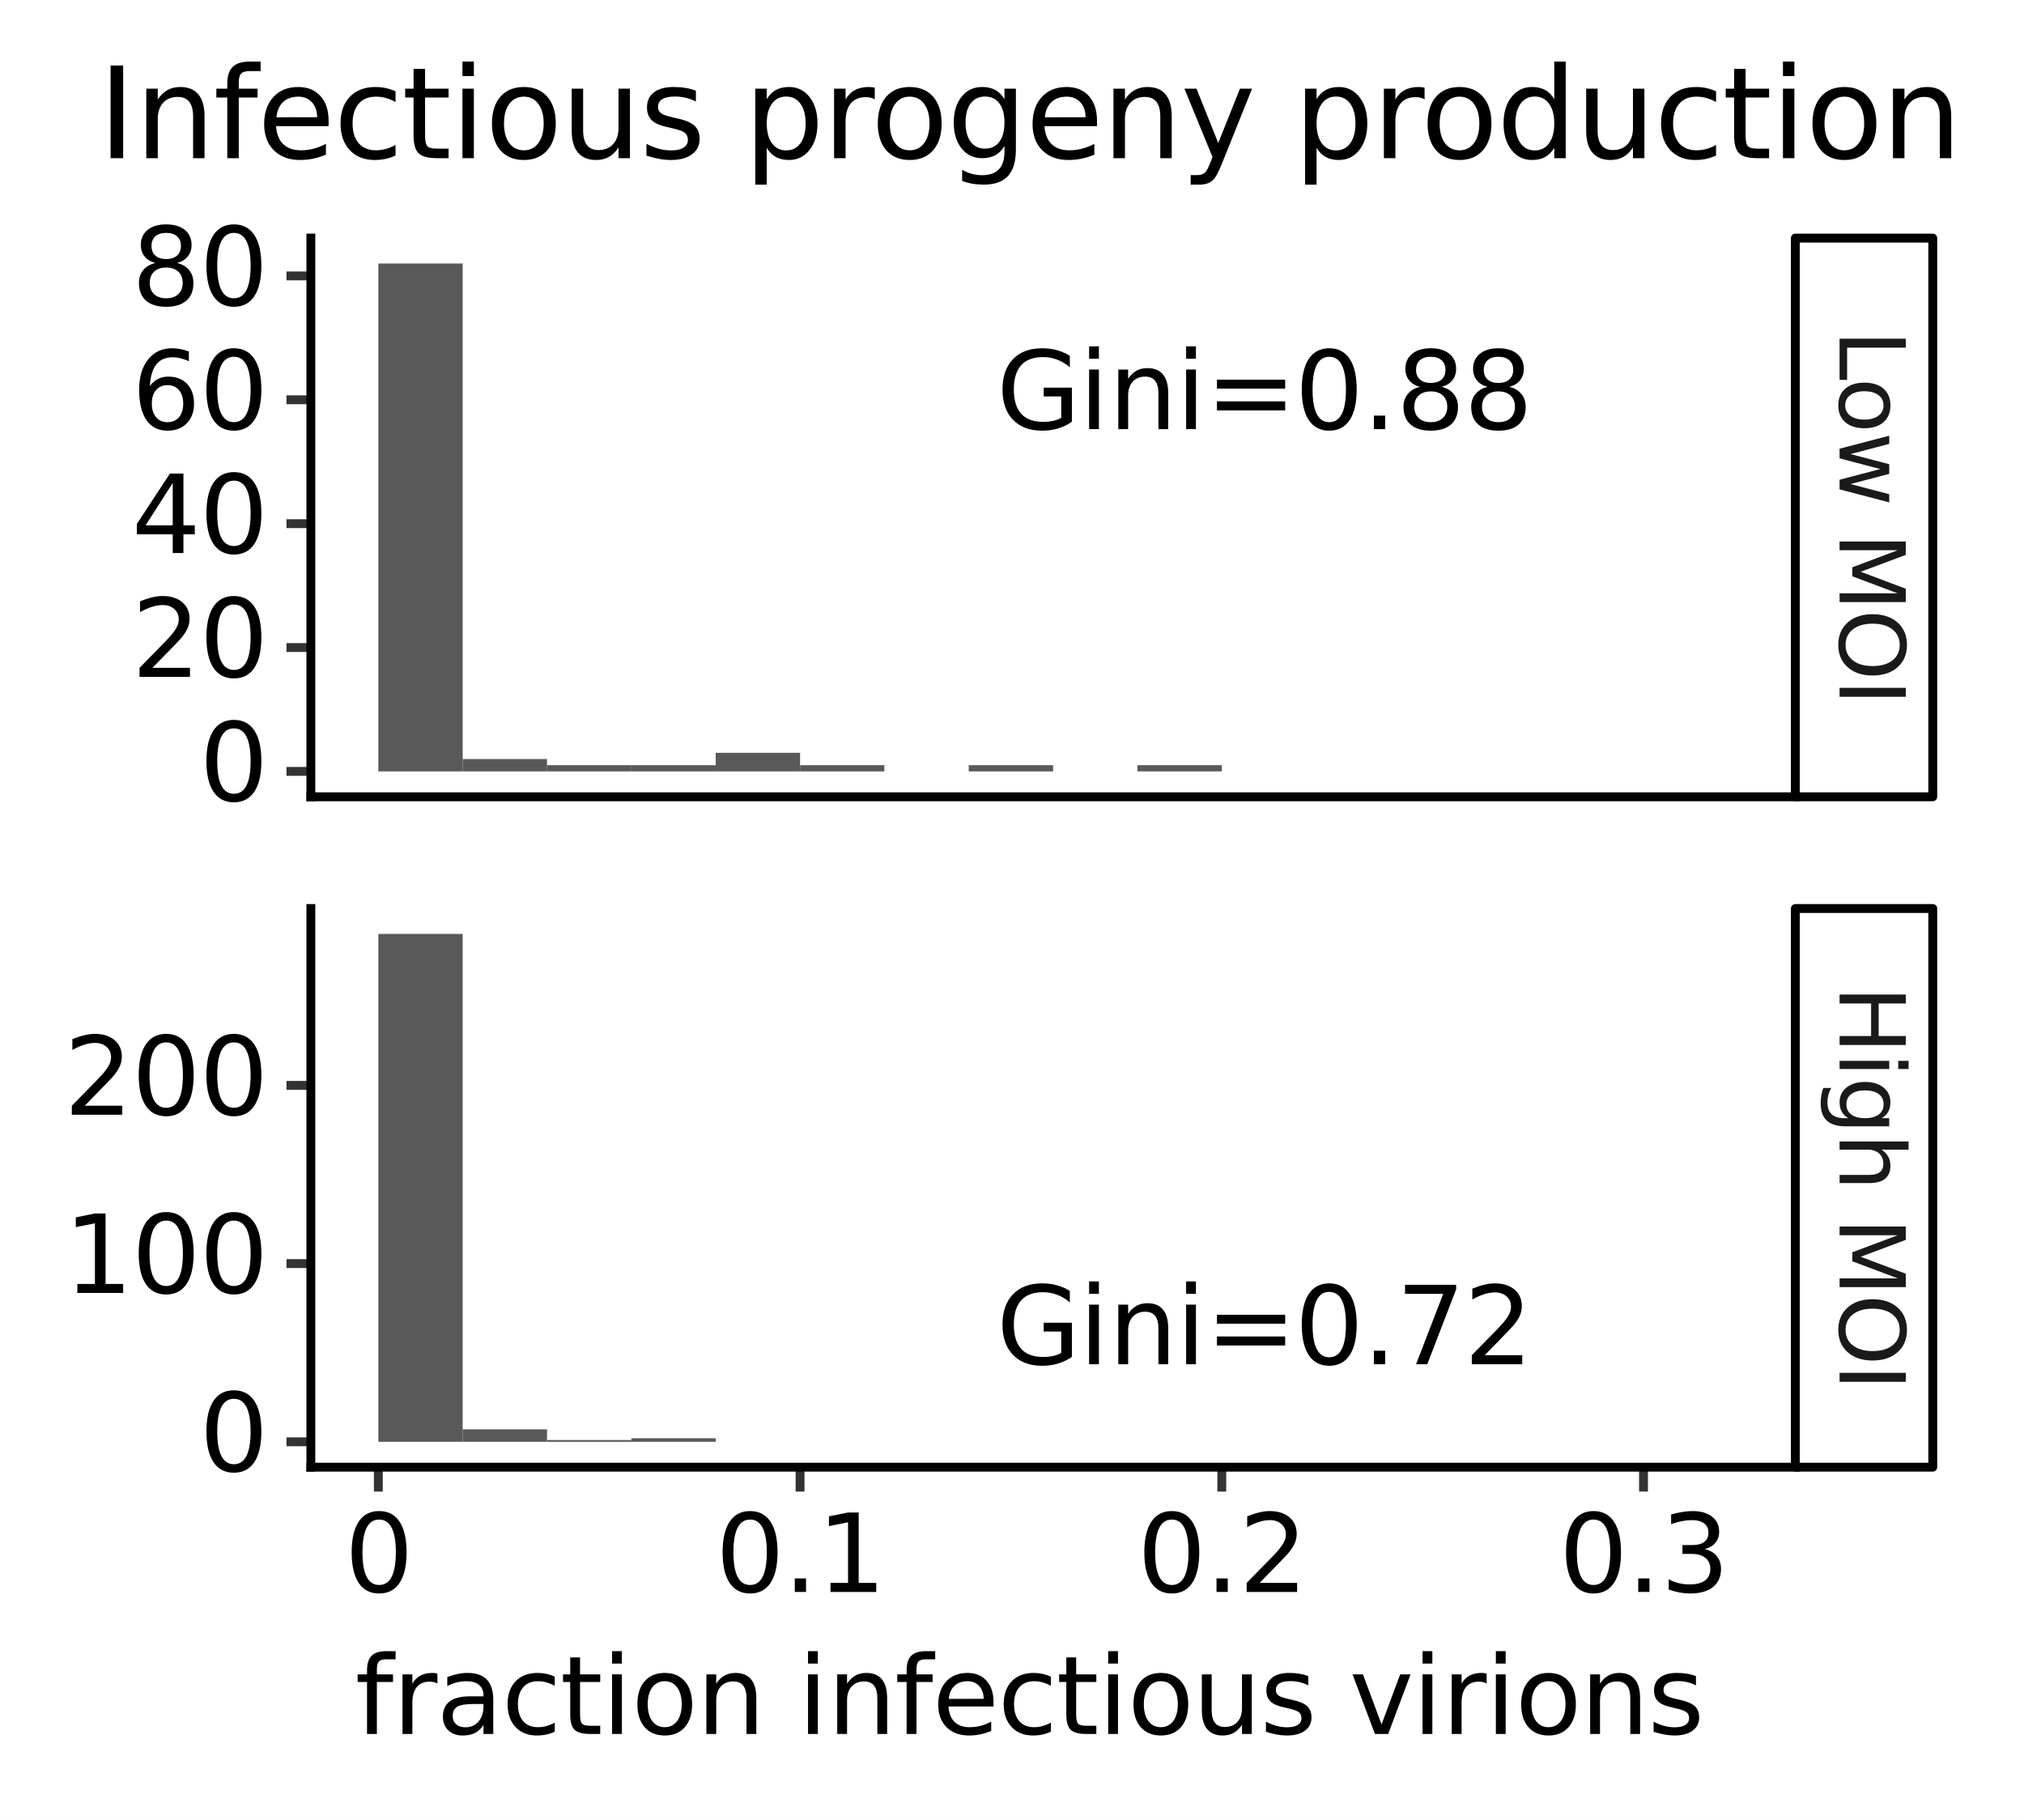 <?xml version="1.0" encoding="utf-8" standalone="no"?>
<!DOCTYPE svg PUBLIC "-//W3C//DTD SVG 1.1//EN"
  "http://www.w3.org/Graphics/SVG/1.1/DTD/svg11.dtd">
<svg xmlns:xlink="http://www.w3.org/1999/xlink" width="228.243pt" height="205.229pt" viewBox="0 0 228.243 205.229" xmlns="http://www.w3.org/2000/svg" version="1.1">
 <rect x="0" y="0" width="228.243" height="205.229" fill="#808080" stroke="none"/>
 <defs>
  <style type="text/css">*{stroke-linejoin: round; stroke-linecap: butt}</style>
 </defs>
 <g id="figure_1">
  <g id="patch_1">
   <path d="M 0 205.229 
L 228.243 205.229 
L 228.243 0 
L 0 0 
z
" style="fill: #ffffff; stroke: #ffffff; stroke-linejoin: miter"/>
  </g>
  <g id="axes_1">
   <g id="patch_2">
    <path d="M 35.055 89.851 
L 202.455 89.851 
L 202.455 26.851 
L 35.055 26.851 
z
" style="fill: #ffffff"/>
   </g>
   <g id="matplotlib.axis_1">
    <g id="xtick_1"/>
    <g id="xtick_2"/>
    <g id="xtick_3"/>
    <g id="xtick_4"/>
    <g id="xtick_5"/>
    <g id="xtick_6"/>
    <g id="xtick_7"/>
   </g>
   <g id="matplotlib.axis_2">
    <g id="ytick_1">
     <g id="line2d_1">
      <path d="M 35.055 86.988 
" style="fill: none; stroke: #000000; stroke-width: 1.5"/>
      <defs>
       <path id="mba86141d58" d="M 0 0 
L -2.75 0 
" style="stroke: #333333"/>
      </defs>
      <g>
       <use xlink:href="#mba86141d58" x="35.055" y="86.988" style="stroke: #333333"/>
      </g>
     </g>
     <g id="text_1">
      <!-- 0 -->
      <g transform="translate(22.47 90.299)scale(0.12 -0.12)">
       <defs>
        <path id="DejaVuSans-30" d="M 2034 4250 
Q 1547 4250 1301 3770 
Q 1056 3291 1056 2328 
Q 1056 1369 1301 889 
Q 1547 409 2034 409 
Q 2525 409 2770 889 
Q 3016 1369 3016 2328 
Q 3016 3291 2770 3770 
Q 2525 4250 2034 4250 
z
M 2034 4750 
Q 2819 4750 3233 4129 
Q 3647 3509 3647 2328 
Q 3647 1150 3233 529 
Q 2819 -91 2034 -91 
Q 1250 -91 836 529 
Q 422 1150 422 2328 
Q 422 3509 836 4129 
Q 1250 4750 2034 4750 
z
" transform="scale(0.016)"/>
       </defs>
       <use xlink:href="#DejaVuSans-30"/>
      </g>
     </g>
    </g>
    <g id="ytick_2">
     <g id="line2d_2">
      <path d="M 35.055 73.019 
" style="fill: none; stroke: #000000; stroke-width: 1.5"/>
      <g>
       <use xlink:href="#mba86141d58" x="35.055" y="73.019" style="stroke: #333333"/>
      </g>
     </g>
     <g id="text_2">
      <!-- 20 -->
      <g transform="translate(14.835 76.33)scale(0.12 -0.12)">
       <defs>
        <path id="DejaVuSans-32" d="M 1228 531 
L 3431 531 
L 3431 0 
L 469 0 
L 469 531 
Q 828 903 1448 1529 
Q 2069 2156 2228 2338 
Q 2531 2678 2651 2914 
Q 2772 3150 2772 3378 
Q 2772 3750 2511 3984 
Q 2250 4219 1831 4219 
Q 1534 4219 1204 4116 
Q 875 4013 500 3803 
L 500 4441 
Q 881 4594 1212 4672 
Q 1544 4750 1819 4750 
Q 2544 4750 2975 4387 
Q 3406 4025 3406 3419 
Q 3406 3131 3298 2873 
Q 3191 2616 2906 2266 
Q 2828 2175 2409 1742 
Q 1991 1309 1228 531 
z
" transform="scale(0.016)"/>
       </defs>
       <use xlink:href="#DejaVuSans-32"/>
       <use xlink:href="#DejaVuSans-30" x="63.623"/>
      </g>
     </g>
    </g>
    <g id="ytick_3">
     <g id="line2d_3">
      <path d="M 35.055 59.05 
" style="fill: none; stroke: #000000; stroke-width: 1.5"/>
      <g>
       <use xlink:href="#mba86141d58" x="35.055" y="59.05" style="stroke: #333333"/>
      </g>
     </g>
     <g id="text_3">
      <!-- 40 -->
      <g transform="translate(14.835 62.361)scale(0.12 -0.12)">
       <defs>
        <path id="DejaVuSans-34" d="M 2419 4116 
L 825 1625 
L 2419 1625 
L 2419 4116 
z
M 2253 4666 
L 3047 4666 
L 3047 1625 
L 3713 1625 
L 3713 1100 
L 3047 1100 
L 3047 0 
L 2419 0 
L 2419 1100 
L 313 1100 
L 313 1709 
L 2253 4666 
z
" transform="scale(0.016)"/>
       </defs>
       <use xlink:href="#DejaVuSans-34"/>
       <use xlink:href="#DejaVuSans-30" x="63.623"/>
      </g>
     </g>
    </g>
    <g id="ytick_4">
     <g id="line2d_4">
      <path d="M 35.055 45.081 
" style="fill: none; stroke: #000000; stroke-width: 1.5"/>
      <g>
       <use xlink:href="#mba86141d58" x="35.055" y="45.081" style="stroke: #333333"/>
      </g>
     </g>
     <g id="text_4">
      <!-- 60 -->
      <g transform="translate(14.835 48.392)scale(0.12 -0.12)">
       <defs>
        <path id="DejaVuSans-36" d="M 2113 2584 
Q 1688 2584 1439 2293 
Q 1191 2003 1191 1497 
Q 1191 994 1439 701 
Q 1688 409 2113 409 
Q 2538 409 2786 701 
Q 3034 994 3034 1497 
Q 3034 2003 2786 2293 
Q 2538 2584 2113 2584 
z
M 3366 4563 
L 3366 3988 
Q 3128 4100 2886 4159 
Q 2644 4219 2406 4219 
Q 1781 4219 1451 3797 
Q 1122 3375 1075 2522 
Q 1259 2794 1537 2939 
Q 1816 3084 2150 3084 
Q 2853 3084 3261 2657 
Q 3669 2231 3669 1497 
Q 3669 778 3244 343 
Q 2819 -91 2113 -91 
Q 1303 -91 875 529 
Q 447 1150 447 2328 
Q 447 3434 972 4092 
Q 1497 4750 2381 4750 
Q 2619 4750 2861 4703 
Q 3103 4656 3366 4563 
z
" transform="scale(0.016)"/>
       </defs>
       <use xlink:href="#DejaVuSans-36"/>
       <use xlink:href="#DejaVuSans-30" x="63.623"/>
      </g>
     </g>
    </g>
    <g id="ytick_5">
     <g id="line2d_5">
      <path d="M 35.055 31.112 
" style="fill: none; stroke: #000000; stroke-width: 1.5"/>
      <g>
       <use xlink:href="#mba86141d58" x="35.055" y="31.112" style="stroke: #333333"/>
      </g>
     </g>
     <g id="text_5">
      <!-- 80 -->
      <g transform="translate(14.835 34.423)scale(0.12 -0.12)">
       <defs>
        <path id="DejaVuSans-38" d="M 2034 2216 
Q 1584 2216 1326 1975 
Q 1069 1734 1069 1313 
Q 1069 891 1326 650 
Q 1584 409 2034 409 
Q 2484 409 2743 651 
Q 3003 894 3003 1313 
Q 3003 1734 2745 1975 
Q 2488 2216 2034 2216 
z
M 1403 2484 
Q 997 2584 770 2862 
Q 544 3141 544 3541 
Q 544 4100 942 4425 
Q 1341 4750 2034 4750 
Q 2731 4750 3128 4425 
Q 3525 4100 3525 3541 
Q 3525 3141 3298 2862 
Q 3072 2584 2669 2484 
Q 3125 2378 3379 2068 
Q 3634 1759 3634 1313 
Q 3634 634 3220 271 
Q 2806 -91 2034 -91 
Q 1263 -91 848 271 
Q 434 634 434 1313 
Q 434 1759 690 2068 
Q 947 2378 1403 2484 
z
M 1172 3481 
Q 1172 3119 1398 2916 
Q 1625 2713 2034 2713 
Q 2441 2713 2670 2916 
Q 2900 3119 2900 3481 
Q 2900 3844 2670 4047 
Q 2441 4250 2034 4250 
Q 1625 4250 1398 4047 
Q 1172 3844 1172 3481 
z
" transform="scale(0.016)"/>
       </defs>
       <use xlink:href="#DejaVuSans-38"/>
       <use xlink:href="#DejaVuSans-30" x="63.623"/>
      </g>
     </g>
    </g>
    <g id="ytick_6"/>
    <g id="ytick_7"/>
    <g id="ytick_8"/>
    <g id="ytick_9"/>
   </g>
   <g id="PolyCollection_1">
    <path d="M 42.664 86.988 
L 42.664 29.715 
L 52.175 29.715 
L 52.175 86.988 
z
" clip-path="url(#pe33ce9861a)" style="fill: #595959"/>
    <path d="M 52.175 86.988 
L 52.175 85.591 
L 61.687 85.591 
L 61.687 86.988 
z
" clip-path="url(#pe33ce9861a)" style="fill: #595959"/>
    <path d="M 61.687 86.988 
L 61.687 86.289 
L 71.198 86.289 
L 71.198 86.988 
z
" clip-path="url(#pe33ce9861a)" style="fill: #595959"/>
    <path d="M 71.198 86.988 
L 71.198 86.289 
L 80.71 86.289 
L 80.71 86.988 
z
" clip-path="url(#pe33ce9861a)" style="fill: #595959"/>
    <path d="M 80.71 86.988 
L 80.71 84.892 
L 90.221 84.892 
L 90.221 86.988 
z
" clip-path="url(#pe33ce9861a)" style="fill: #595959"/>
    <path d="M 90.221 86.988 
L 90.221 86.289 
L 99.732 86.289 
L 99.732 86.988 
z
" clip-path="url(#pe33ce9861a)" style="fill: #595959"/>
    <path d="M 99.732 86.988 
L 99.732 86.988 
L 109.244 86.988 
L 109.244 86.988 
z
" clip-path="url(#pe33ce9861a)" style="fill: #595959"/>
    <path d="M 109.244 86.988 
L 109.244 86.289 
L 118.755 86.289 
L 118.755 86.988 
z
" clip-path="url(#pe33ce9861a)" style="fill: #595959"/>
    <path d="M 118.755 86.988 
L 118.755 86.988 
L 128.266 86.988 
L 128.266 86.988 
z
" clip-path="url(#pe33ce9861a)" style="fill: #595959"/>
    <path d="M 128.266 86.988 
L 128.266 86.289 
L 137.778 86.289 
L 137.778 86.988 
z
" clip-path="url(#pe33ce9861a)" style="fill: #595959"/>
    <path d="M 137.778 86.988 
L 137.778 86.988 
L 147.289 86.988 
L 147.289 86.988 
z
" clip-path="url(#pe33ce9861a)" style="fill: #595959"/>
    <path d="M 147.289 86.988 
L 147.289 86.988 
L 156.8 86.988 
L 156.8 86.988 
z
" clip-path="url(#pe33ce9861a)" style="fill: #595959"/>
    <path d="M 156.8 86.988 
L 156.8 86.988 
L 166.312 86.988 
L 166.312 86.988 
z
" clip-path="url(#pe33ce9861a)" style="fill: #595959"/>
    <path d="M 166.312 86.988 
L 166.312 86.988 
L 175.823 86.988 
L 175.823 86.988 
z
" clip-path="url(#pe33ce9861a)" style="fill: #595959"/>
    <path d="M 175.823 86.988 
L 175.823 86.988 
L 185.335 86.988 
L 185.335 86.988 
z
" clip-path="url(#pe33ce9861a)" style="fill: #595959"/>
    <path d="M 185.335 86.988 
L 185.335 86.988 
L 194.846 86.988 
L 194.846 86.988 
z
" clip-path="url(#pe33ce9861a)" style="fill: #595959"/>
   </g>
   <g id="text_6">
    <g clip-path="url(#pe33ce9861a)">
     <!-- Gini=0.88 -->
     <g transform="translate(112.361 48.392)scale(0.12 -0.12)">
      <defs>
       <path id="DejaVuSans-47" d="M 3809 666 
L 3809 1919 
L 2778 1919 
L 2778 2438 
L 4434 2438 
L 4434 434 
Q 4069 175 3628 42 
Q 3188 -91 2688 -91 
Q 1594 -91 976 548 
Q 359 1188 359 2328 
Q 359 3472 976 4111 
Q 1594 4750 2688 4750 
Q 3144 4750 3555 4637 
Q 3966 4525 4313 4306 
L 4313 3634 
Q 3963 3931 3569 4081 
Q 3175 4231 2741 4231 
Q 1884 4231 1454 3753 
Q 1025 3275 1025 2328 
Q 1025 1384 1454 906 
Q 1884 428 2741 428 
Q 3075 428 3337 486 
Q 3600 544 3809 666 
z
" transform="scale(0.016)"/>
       <path id="DejaVuSans-69" d="M 603 3500 
L 1178 3500 
L 1178 0 
L 603 0 
L 603 3500 
z
M 603 4863 
L 1178 4863 
L 1178 4134 
L 603 4134 
L 603 4863 
z
" transform="scale(0.016)"/>
       <path id="DejaVuSans-6e" d="M 3513 2113 
L 3513 0 
L 2938 0 
L 2938 2094 
Q 2938 2591 2744 2837 
Q 2550 3084 2163 3084 
Q 1697 3084 1428 2787 
Q 1159 2491 1159 1978 
L 1159 0 
L 581 0 
L 581 3500 
L 1159 3500 
L 1159 2956 
Q 1366 3272 1645 3428 
Q 1925 3584 2291 3584 
Q 2894 3584 3203 3211 
Q 3513 2838 3513 2113 
z
" transform="scale(0.016)"/>
       <path id="DejaVuSans-3d" d="M 678 2906 
L 4684 2906 
L 4684 2381 
L 678 2381 
L 678 2906 
z
M 678 1631 
L 4684 1631 
L 4684 1100 
L 678 1100 
L 678 1631 
z
" transform="scale(0.016)"/>
       <path id="DejaVuSans-2e" d="M 684 794 
L 1344 794 
L 1344 0 
L 684 0 
L 684 794 
z
" transform="scale(0.016)"/>
      </defs>
      <use xlink:href="#DejaVuSans-47"/>
      <use xlink:href="#DejaVuSans-69" x="77.49"/>
      <use xlink:href="#DejaVuSans-6e" x="105.273"/>
      <use xlink:href="#DejaVuSans-69" x="168.652"/>
      <use xlink:href="#DejaVuSans-3d" x="196.436"/>
      <use xlink:href="#DejaVuSans-30" x="280.225"/>
      <use xlink:href="#DejaVuSans-2e" x="343.848"/>
      <use xlink:href="#DejaVuSans-38" x="375.635"/>
      <use xlink:href="#DejaVuSans-38" x="439.258"/>
     </g>
    </g>
   </g>
   <g id="patch_3">
    <path d="M 202.455 89.851 
L 217.955 89.851 
L 217.955 26.851 
L 202.455 26.851 
L 202.455 89.851 
z
" style="fill: none; stroke: #000000; stroke-linejoin: miter"/>
   </g>
   <g id="patch_4">
    <path d="M 35.055 89.851 
L 35.055 26.851 
" style="fill: none; stroke: #000000; stroke-linejoin: miter; stroke-linecap: square"/>
   </g>
   <g id="patch_5">
    <path d="M 35.055 89.851 
L 202.455 89.851 
" style="fill: none; stroke: #000000; stroke-linejoin: miter; stroke-linecap: square"/>
   </g>
   <g id="text_7">
    <!-- Low MOI -->
    <g style="fill: #1a1a1a" transform="translate(207.446 37.19)rotate(-270)scale(0.1 -0.1)">
     <defs>
      <path id="DejaVuSans-4c" d="M 628 4666 
L 1259 4666 
L 1259 531 
L 3531 531 
L 3531 0 
L 628 0 
L 628 4666 
z
" transform="scale(0.016)"/>
      <path id="DejaVuSans-6f" d="M 1959 3097 
Q 1497 3097 1228 2736 
Q 959 2375 959 1747 
Q 959 1119 1226 758 
Q 1494 397 1959 397 
Q 2419 397 2687 759 
Q 2956 1122 2956 1747 
Q 2956 2369 2687 2733 
Q 2419 3097 1959 3097 
z
M 1959 3584 
Q 2709 3584 3137 3096 
Q 3566 2609 3566 1747 
Q 3566 888 3137 398 
Q 2709 -91 1959 -91 
Q 1206 -91 779 398 
Q 353 888 353 1747 
Q 353 2609 779 3096 
Q 1206 3584 1959 3584 
z
" transform="scale(0.016)"/>
      <path id="DejaVuSans-77" d="M 269 3500 
L 844 3500 
L 1563 769 
L 2278 3500 
L 2956 3500 
L 3675 769 
L 4391 3500 
L 4966 3500 
L 4050 0 
L 3372 0 
L 2619 2869 
L 1863 0 
L 1184 0 
L 269 3500 
z
" transform="scale(0.016)"/>
      <path id="DejaVuSans-20" transform="scale(0.016)"/>
      <path id="DejaVuSans-4d" d="M 628 4666 
L 1569 4666 
L 2759 1491 
L 3956 4666 
L 4897 4666 
L 4897 0 
L 4281 0 
L 4281 4097 
L 3078 897 
L 2444 897 
L 1241 4097 
L 1241 0 
L 628 0 
L 628 4666 
z
" transform="scale(0.016)"/>
      <path id="DejaVuSans-4f" d="M 2522 4238 
Q 1834 4238 1429 3725 
Q 1025 3213 1025 2328 
Q 1025 1447 1429 934 
Q 1834 422 2522 422 
Q 3209 422 3611 934 
Q 4013 1447 4013 2328 
Q 4013 3213 3611 3725 
Q 3209 4238 2522 4238 
z
M 2522 4750 
Q 3503 4750 4090 4092 
Q 4678 3434 4678 2328 
Q 4678 1225 4090 567 
Q 3503 -91 2522 -91 
Q 1538 -91 948 565 
Q 359 1222 359 2328 
Q 359 3434 948 4092 
Q 1538 4750 2522 4750 
z
" transform="scale(0.016)"/>
      <path id="DejaVuSans-49" d="M 628 4666 
L 1259 4666 
L 1259 0 
L 628 0 
L 628 4666 
z
" transform="scale(0.016)"/>
     </defs>
     <use xlink:href="#DejaVuSans-4c"/>
     <use xlink:href="#DejaVuSans-6f" x="53.963"/>
     <use xlink:href="#DejaVuSans-77" x="115.145"/>
     <use xlink:href="#DejaVuSans-20" x="196.932"/>
     <use xlink:href="#DejaVuSans-4d" x="228.719"/>
     <use xlink:href="#DejaVuSans-4f" x="314.998"/>
     <use xlink:href="#DejaVuSans-49" x="393.709"/>
    </g>
   </g>
  </g>
  <g id="axes_2">
   <g id="patch_6">
    <path d="M 35.055 165.451 
L 202.455 165.451 
L 202.455 102.451 
L 35.055 102.451 
z
" style="fill: #ffffff"/>
   </g>
   <g id="matplotlib.axis_3">
    <g id="xtick_8">
     <g id="line2d_6">
      <path d="M 42.664 165.451 
" style="fill: none; stroke: #000000; stroke-width: 1.5; stroke-linecap: square"/>
      <defs>
       <path id="m43228d21be" d="M 0 0 
L 0 2.75 
" style="stroke: #333333"/>
      </defs>
      <g>
       <use xlink:href="#m43228d21be" x="42.664" y="165.451" style="stroke: #333333"/>
      </g>
     </g>
     <g id="text_8">
      <!-- 0 -->
      <g transform="translate(38.847 179.519)scale(0.12 -0.12)">
       <use xlink:href="#DejaVuSans-30"/>
      </g>
     </g>
    </g>
    <g id="xtick_9">
     <g id="line2d_7">
      <path d="M 90.221 165.451 
" style="fill: none; stroke: #000000; stroke-width: 1.5; stroke-linecap: square"/>
      <g>
       <use xlink:href="#m43228d21be" x="90.221" y="165.451" style="stroke: #333333"/>
      </g>
     </g>
     <g id="text_9">
      <!-- 0.1 -->
      <g transform="translate(80.679 179.519)scale(0.12 -0.12)">
       <defs>
        <path id="DejaVuSans-31" d="M 794 531 
L 1825 531 
L 1825 4091 
L 703 3866 
L 703 4441 
L 1819 4666 
L 2450 4666 
L 2450 531 
L 3481 531 
L 3481 0 
L 794 0 
L 794 531 
z
" transform="scale(0.016)"/>
       </defs>
       <use xlink:href="#DejaVuSans-30"/>
       <use xlink:href="#DejaVuSans-2e" x="63.623"/>
       <use xlink:href="#DejaVuSans-31" x="95.41"/>
      </g>
     </g>
    </g>
    <g id="xtick_10">
     <g id="line2d_8">
      <path d="M 137.778 165.451 
" style="fill: none; stroke: #000000; stroke-width: 1.5; stroke-linecap: square"/>
      <g>
       <use xlink:href="#m43228d21be" x="137.778" y="165.451" style="stroke: #333333"/>
      </g>
     </g>
     <g id="text_10">
      <!-- 0.2 -->
      <g transform="translate(128.236 179.519)scale(0.12 -0.12)">
       <use xlink:href="#DejaVuSans-30"/>
       <use xlink:href="#DejaVuSans-2e" x="63.623"/>
       <use xlink:href="#DejaVuSans-32" x="95.41"/>
      </g>
     </g>
    </g>
    <g id="xtick_11">
     <g id="line2d_9">
      <path d="M 185.335 165.451 
" style="fill: none; stroke: #000000; stroke-width: 1.5; stroke-linecap: square"/>
      <g>
       <use xlink:href="#m43228d21be" x="185.335" y="165.451" style="stroke: #333333"/>
      </g>
     </g>
     <g id="text_11">
      <!-- 0.3 -->
      <g transform="translate(175.793 179.519)scale(0.12 -0.12)">
       <defs>
        <path id="DejaVuSans-33" d="M 2597 2516 
Q 3050 2419 3304 2112 
Q 3559 1806 3559 1356 
Q 3559 666 3084 287 
Q 2609 -91 1734 -91 
Q 1441 -91 1130 -33 
Q 819 25 488 141 
L 488 750 
Q 750 597 1062 519 
Q 1375 441 1716 441 
Q 2309 441 2620 675 
Q 2931 909 2931 1356 
Q 2931 1769 2642 2001 
Q 2353 2234 1838 2234 
L 1294 2234 
L 1294 2753 
L 1863 2753 
Q 2328 2753 2575 2939 
Q 2822 3125 2822 3475 
Q 2822 3834 2567 4026 
Q 2313 4219 1838 4219 
Q 1578 4219 1281 4162 
Q 984 4106 628 3988 
L 628 4550 
Q 988 4650 1302 4700 
Q 1616 4750 1894 4750 
Q 2613 4750 3031 4423 
Q 3450 4097 3450 3541 
Q 3450 3153 3228 2886 
Q 3006 2619 2597 2516 
z
" transform="scale(0.016)"/>
       </defs>
       <use xlink:href="#DejaVuSans-30"/>
       <use xlink:href="#DejaVuSans-2e" x="63.623"/>
       <use xlink:href="#DejaVuSans-33" x="95.41"/>
      </g>
     </g>
    </g>
    <g id="xtick_12"/>
    <g id="xtick_13"/>
    <g id="xtick_14"/>
    <g id="text_12">
     <!-- fraction infectious virions -->
     <g transform="translate(40.052 195.533)scale(0.12 -0.12)">
      <defs>
       <path id="DejaVuSans-66" d="M 2375 4863 
L 2375 4384 
L 1825 4384 
Q 1516 4384 1395 4259 
Q 1275 4134 1275 3809 
L 1275 3500 
L 2222 3500 
L 2222 3053 
L 1275 3053 
L 1275 0 
L 697 0 
L 697 3053 
L 147 3053 
L 147 3500 
L 697 3500 
L 697 3744 
Q 697 4328 969 4595 
Q 1241 4863 1831 4863 
L 2375 4863 
z
" transform="scale(0.016)"/>
       <path id="DejaVuSans-72" d="M 2631 2963 
Q 2534 3019 2420 3045 
Q 2306 3072 2169 3072 
Q 1681 3072 1420 2755 
Q 1159 2438 1159 1844 
L 1159 0 
L 581 0 
L 581 3500 
L 1159 3500 
L 1159 2956 
Q 1341 3275 1631 3429 
Q 1922 3584 2338 3584 
Q 2397 3584 2469 3576 
Q 2541 3569 2628 3553 
L 2631 2963 
z
" transform="scale(0.016)"/>
       <path id="DejaVuSans-61" d="M 2194 1759 
Q 1497 1759 1228 1600 
Q 959 1441 959 1056 
Q 959 750 1161 570 
Q 1363 391 1709 391 
Q 2188 391 2477 730 
Q 2766 1069 2766 1631 
L 2766 1759 
L 2194 1759 
z
M 3341 1997 
L 3341 0 
L 2766 0 
L 2766 531 
Q 2569 213 2275 61 
Q 1981 -91 1556 -91 
Q 1019 -91 701 211 
Q 384 513 384 1019 
Q 384 1609 779 1909 
Q 1175 2209 1959 2209 
L 2766 2209 
L 2766 2266 
Q 2766 2663 2505 2880 
Q 2244 3097 1772 3097 
Q 1472 3097 1187 3025 
Q 903 2953 641 2809 
L 641 3341 
Q 956 3463 1253 3523 
Q 1550 3584 1831 3584 
Q 2591 3584 2966 3190 
Q 3341 2797 3341 1997 
z
" transform="scale(0.016)"/>
       <path id="DejaVuSans-63" d="M 3122 3366 
L 3122 2828 
Q 2878 2963 2633 3030 
Q 2388 3097 2138 3097 
Q 1578 3097 1268 2742 
Q 959 2388 959 1747 
Q 959 1106 1268 751 
Q 1578 397 2138 397 
Q 2388 397 2633 464 
Q 2878 531 3122 666 
L 3122 134 
Q 2881 22 2623 -34 
Q 2366 -91 2075 -91 
Q 1284 -91 818 406 
Q 353 903 353 1747 
Q 353 2603 823 3093 
Q 1294 3584 2113 3584 
Q 2378 3584 2631 3529 
Q 2884 3475 3122 3366 
z
" transform="scale(0.016)"/>
       <path id="DejaVuSans-74" d="M 1172 4494 
L 1172 3500 
L 2356 3500 
L 2356 3053 
L 1172 3053 
L 1172 1153 
Q 1172 725 1289 603 
Q 1406 481 1766 481 
L 2356 481 
L 2356 0 
L 1766 0 
Q 1100 0 847 248 
Q 594 497 594 1153 
L 594 3053 
L 172 3053 
L 172 3500 
L 594 3500 
L 594 4494 
L 1172 4494 
z
" transform="scale(0.016)"/>
       <path id="DejaVuSans-65" d="M 3597 1894 
L 3597 1613 
L 953 1613 
Q 991 1019 1311 708 
Q 1631 397 2203 397 
Q 2534 397 2845 478 
Q 3156 559 3463 722 
L 3463 178 
Q 3153 47 2828 -22 
Q 2503 -91 2169 -91 
Q 1331 -91 842 396 
Q 353 884 353 1716 
Q 353 2575 817 3079 
Q 1281 3584 2069 3584 
Q 2775 3584 3186 3129 
Q 3597 2675 3597 1894 
z
M 3022 2063 
Q 3016 2534 2758 2815 
Q 2500 3097 2075 3097 
Q 1594 3097 1305 2825 
Q 1016 2553 972 2059 
L 3022 2063 
z
" transform="scale(0.016)"/>
       <path id="DejaVuSans-75" d="M 544 1381 
L 544 3500 
L 1119 3500 
L 1119 1403 
Q 1119 906 1312 657 
Q 1506 409 1894 409 
Q 2359 409 2629 706 
Q 2900 1003 2900 1516 
L 2900 3500 
L 3475 3500 
L 3475 0 
L 2900 0 
L 2900 538 
Q 2691 219 2414 64 
Q 2138 -91 1772 -91 
Q 1169 -91 856 284 
Q 544 659 544 1381 
z
M 1991 3584 
L 1991 3584 
z
" transform="scale(0.016)"/>
       <path id="DejaVuSans-73" d="M 2834 3397 
L 2834 2853 
Q 2591 2978 2328 3040 
Q 2066 3103 1784 3103 
Q 1356 3103 1142 2972 
Q 928 2841 928 2578 
Q 928 2378 1081 2264 
Q 1234 2150 1697 2047 
L 1894 2003 
Q 2506 1872 2764 1633 
Q 3022 1394 3022 966 
Q 3022 478 2636 193 
Q 2250 -91 1575 -91 
Q 1294 -91 989 -36 
Q 684 19 347 128 
L 347 722 
Q 666 556 975 473 
Q 1284 391 1588 391 
Q 1994 391 2212 530 
Q 2431 669 2431 922 
Q 2431 1156 2273 1281 
Q 2116 1406 1581 1522 
L 1381 1569 
Q 847 1681 609 1914 
Q 372 2147 372 2553 
Q 372 3047 722 3315 
Q 1072 3584 1716 3584 
Q 2034 3584 2315 3537 
Q 2597 3491 2834 3397 
z
" transform="scale(0.016)"/>
       <path id="DejaVuSans-76" d="M 191 3500 
L 800 3500 
L 1894 563 
L 2988 3500 
L 3597 3500 
L 2284 0 
L 1503 0 
L 191 3500 
z
" transform="scale(0.016)"/>
      </defs>
      <use xlink:href="#DejaVuSans-66"/>
      <use xlink:href="#DejaVuSans-72" x="35.205"/>
      <use xlink:href="#DejaVuSans-61" x="76.318"/>
      <use xlink:href="#DejaVuSans-63" x="137.598"/>
      <use xlink:href="#DejaVuSans-74" x="192.578"/>
      <use xlink:href="#DejaVuSans-69" x="231.787"/>
      <use xlink:href="#DejaVuSans-6f" x="259.57"/>
      <use xlink:href="#DejaVuSans-6e" x="320.752"/>
      <use xlink:href="#DejaVuSans-20" x="384.131"/>
      <use xlink:href="#DejaVuSans-69" x="415.918"/>
      <use xlink:href="#DejaVuSans-6e" x="443.701"/>
      <use xlink:href="#DejaVuSans-66" x="507.08"/>
      <use xlink:href="#DejaVuSans-65" x="542.285"/>
      <use xlink:href="#DejaVuSans-63" x="603.809"/>
      <use xlink:href="#DejaVuSans-74" x="658.789"/>
      <use xlink:href="#DejaVuSans-69" x="697.998"/>
      <use xlink:href="#DejaVuSans-6f" x="725.781"/>
      <use xlink:href="#DejaVuSans-75" x="786.963"/>
      <use xlink:href="#DejaVuSans-73" x="850.342"/>
      <use xlink:href="#DejaVuSans-20" x="902.441"/>
      <use xlink:href="#DejaVuSans-76" x="934.229"/>
      <use xlink:href="#DejaVuSans-69" x="993.408"/>
      <use xlink:href="#DejaVuSans-72" x="1021.191"/>
      <use xlink:href="#DejaVuSans-69" x="1062.305"/>
      <use xlink:href="#DejaVuSans-6f" x="1090.088"/>
      <use xlink:href="#DejaVuSans-6e" x="1151.27"/>
      <use xlink:href="#DejaVuSans-73" x="1214.648"/>
     </g>
    </g>
   </g>
   <g id="matplotlib.axis_4">
    <g id="ytick_10">
     <g id="line2d_10">
      <path d="M 35.055 162.588 
" style="fill: none; stroke: #000000; stroke-width: 1.5; stroke-linecap: square"/>
      <g>
       <use xlink:href="#mba86141d58" x="35.055" y="162.588" style="stroke: #333333"/>
      </g>
     </g>
     <g id="text_13">
      <!-- 0 -->
      <g transform="translate(22.47 165.899)scale(0.12 -0.12)">
       <use xlink:href="#DejaVuSans-30"/>
      </g>
     </g>
    </g>
    <g id="ytick_11">
     <g id="line2d_11">
      <path d="M 35.055 142.492 
" style="fill: none; stroke: #000000; stroke-width: 1.5; stroke-linecap: square"/>
      <g>
       <use xlink:href="#mba86141d58" x="35.055" y="142.492" style="stroke: #333333"/>
      </g>
     </g>
     <g id="text_14">
      <!-- 100 -->
      <g transform="translate(7.2 145.803)scale(0.12 -0.12)">
       <use xlink:href="#DejaVuSans-31"/>
       <use xlink:href="#DejaVuSans-30" x="63.623"/>
       <use xlink:href="#DejaVuSans-30" x="127.246"/>
      </g>
     </g>
    </g>
    <g id="ytick_12">
     <g id="line2d_12">
      <path d="M 35.055 122.396 
" style="fill: none; stroke: #000000; stroke-width: 1.5; stroke-linecap: square"/>
      <g>
       <use xlink:href="#mba86141d58" x="35.055" y="122.396" style="stroke: #333333"/>
      </g>
     </g>
     <g id="text_15">
      <!-- 200 -->
      <g transform="translate(7.2 125.707)scale(0.12 -0.12)">
       <use xlink:href="#DejaVuSans-32"/>
       <use xlink:href="#DejaVuSans-30" x="63.623"/>
       <use xlink:href="#DejaVuSans-30" x="127.246"/>
      </g>
     </g>
    </g>
    <g id="ytick_13"/>
    <g id="ytick_14"/>
    <g id="ytick_15"/>
   </g>
   <g id="PolyCollection_2">
    <path d="M 42.664 162.588 
L 42.664 105.315 
L 52.175 105.315 
L 52.175 162.588 
z
" clip-path="url(#paaa9d870ae)" style="fill: #595959"/>
    <path d="M 52.175 162.588 
L 52.175 161.181 
L 61.687 161.181 
L 61.687 162.588 
z
" clip-path="url(#paaa9d870ae)" style="fill: #595959"/>
    <path d="M 61.687 162.588 
L 61.687 162.387 
L 71.198 162.387 
L 71.198 162.588 
z
" clip-path="url(#paaa9d870ae)" style="fill: #595959"/>
    <path d="M 71.198 162.588 
L 71.198 162.186 
L 80.71 162.186 
L 80.71 162.588 
z
" clip-path="url(#paaa9d870ae)" style="fill: #595959"/>
    <path d="M 80.71 162.588 
L 80.71 162.588 
L 90.221 162.588 
L 90.221 162.588 
z
" clip-path="url(#paaa9d870ae)" style="fill: #595959"/>
    <path d="M 90.221 162.588 
L 90.221 162.588 
L 99.732 162.588 
L 99.732 162.588 
z
" clip-path="url(#paaa9d870ae)" style="fill: #595959"/>
    <path d="M 99.732 162.588 
L 99.732 162.588 
L 109.244 162.588 
L 109.244 162.588 
z
" clip-path="url(#paaa9d870ae)" style="fill: #595959"/>
    <path d="M 109.244 162.588 
L 109.244 162.588 
L 118.755 162.588 
L 118.755 162.588 
z
" clip-path="url(#paaa9d870ae)" style="fill: #595959"/>
    <path d="M 118.755 162.588 
L 118.755 162.588 
L 128.266 162.588 
L 128.266 162.588 
z
" clip-path="url(#paaa9d870ae)" style="fill: #595959"/>
    <path d="M 128.266 162.588 
L 128.266 162.588 
L 137.778 162.588 
L 137.778 162.588 
z
" clip-path="url(#paaa9d870ae)" style="fill: #595959"/>
    <path d="M 137.778 162.588 
L 137.778 162.588 
L 147.289 162.588 
L 147.289 162.588 
z
" clip-path="url(#paaa9d870ae)" style="fill: #595959"/>
    <path d="M 147.289 162.588 
L 147.289 162.588 
L 156.8 162.588 
L 156.8 162.588 
z
" clip-path="url(#paaa9d870ae)" style="fill: #595959"/>
    <path d="M 156.8 162.588 
L 156.8 162.588 
L 166.312 162.588 
L 166.312 162.588 
z
" clip-path="url(#paaa9d870ae)" style="fill: #595959"/>
    <path d="M 166.312 162.588 
L 166.312 162.588 
L 175.823 162.588 
L 175.823 162.588 
z
" clip-path="url(#paaa9d870ae)" style="fill: #595959"/>
    <path d="M 175.823 162.588 
L 175.823 162.588 
L 185.335 162.588 
L 185.335 162.588 
z
" clip-path="url(#paaa9d870ae)" style="fill: #595959"/>
    <path d="M 185.335 162.588 
L 185.335 162.588 
L 194.846 162.588 
L 194.846 162.588 
z
" clip-path="url(#paaa9d870ae)" style="fill: #595959"/>
   </g>
   <g id="text_16">
    <g clip-path="url(#paaa9d870ae)">
     <!-- Gini=0.72 -->
     <g transform="translate(112.361 153.841)scale(0.12 -0.12)">
      <defs>
       <path id="DejaVuSans-37" d="M 525 4666 
L 3525 4666 
L 3525 4397 
L 1831 0 
L 1172 0 
L 2766 4134 
L 525 4134 
L 525 4666 
z
" transform="scale(0.016)"/>
      </defs>
      <use xlink:href="#DejaVuSans-47"/>
      <use xlink:href="#DejaVuSans-69" x="77.49"/>
      <use xlink:href="#DejaVuSans-6e" x="105.273"/>
      <use xlink:href="#DejaVuSans-69" x="168.652"/>
      <use xlink:href="#DejaVuSans-3d" x="196.436"/>
      <use xlink:href="#DejaVuSans-30" x="280.225"/>
      <use xlink:href="#DejaVuSans-2e" x="343.848"/>
      <use xlink:href="#DejaVuSans-37" x="375.635"/>
      <use xlink:href="#DejaVuSans-32" x="439.258"/>
     </g>
    </g>
   </g>
   <g id="patch_7">
    <path d="M 202.455 165.451 
L 217.955 165.451 
L 217.955 102.451 
L 202.455 102.451 
L 202.455 165.451 
z
" style="fill: none; stroke: #000000; stroke-linejoin: miter"/>
   </g>
   <g id="patch_8">
    <path d="M 35.055 165.451 
L 35.055 102.451 
" style="fill: none; stroke: #000000; stroke-linejoin: miter; stroke-linecap: square"/>
   </g>
   <g id="patch_9">
    <path d="M 35.055 165.451 
L 202.455 165.451 
" style="fill: none; stroke: #000000; stroke-linejoin: miter; stroke-linecap: square"/>
   </g>
   <g id="text_17">
    <!-- High MOI -->
    <g style="fill: #1a1a1a" transform="translate(207.446 111.145)rotate(-270)scale(0.1 -0.1)">
     <defs>
      <path id="DejaVuSans-48" d="M 628 4666 
L 1259 4666 
L 1259 2753 
L 3553 2753 
L 3553 4666 
L 4184 4666 
L 4184 0 
L 3553 0 
L 3553 2222 
L 1259 2222 
L 1259 0 
L 628 0 
L 628 4666 
z
" transform="scale(0.016)"/>
      <path id="DejaVuSans-67" d="M 2906 1791 
Q 2906 2416 2648 2759 
Q 2391 3103 1925 3103 
Q 1463 3103 1205 2759 
Q 947 2416 947 1791 
Q 947 1169 1205 825 
Q 1463 481 1925 481 
Q 2391 481 2648 825 
Q 2906 1169 2906 1791 
z
M 3481 434 
Q 3481 -459 3084 -895 
Q 2688 -1331 1869 -1331 
Q 1566 -1331 1297 -1286 
Q 1028 -1241 775 -1147 
L 775 -588 
Q 1028 -725 1275 -790 
Q 1522 -856 1778 -856 
Q 2344 -856 2625 -561 
Q 2906 -266 2906 331 
L 2906 616 
Q 2728 306 2450 153 
Q 2172 0 1784 0 
Q 1141 0 747 490 
Q 353 981 353 1791 
Q 353 2603 747 3093 
Q 1141 3584 1784 3584 
Q 2172 3584 2450 3431 
Q 2728 3278 2906 2969 
L 2906 3500 
L 3481 3500 
L 3481 434 
z
" transform="scale(0.016)"/>
      <path id="DejaVuSans-68" d="M 3513 2113 
L 3513 0 
L 2938 0 
L 2938 2094 
Q 2938 2591 2744 2837 
Q 2550 3084 2163 3084 
Q 1697 3084 1428 2787 
Q 1159 2491 1159 1978 
L 1159 0 
L 581 0 
L 581 4863 
L 1159 4863 
L 1159 2956 
Q 1366 3272 1645 3428 
Q 1925 3584 2291 3584 
Q 2894 3584 3203 3211 
Q 3513 2838 3513 2113 
z
" transform="scale(0.016)"/>
     </defs>
     <use xlink:href="#DejaVuSans-48"/>
     <use xlink:href="#DejaVuSans-69" x="75.195"/>
     <use xlink:href="#DejaVuSans-67" x="102.979"/>
     <use xlink:href="#DejaVuSans-68" x="166.455"/>
     <use xlink:href="#DejaVuSans-20" x="229.834"/>
     <use xlink:href="#DejaVuSans-4d" x="261.621"/>
     <use xlink:href="#DejaVuSans-4f" x="347.9"/>
     <use xlink:href="#DejaVuSans-49" x="426.611"/>
    </g>
   </g>
  </g>
  <g id="text_18">
   <!-- Infectious progeny production -->
   <g transform="translate(11.067 17.838)scale(0.14 -0.14)">
    <defs>
     <path id="DejaVuSans-70" d="M 1159 525 
L 1159 -1331 
L 581 -1331 
L 581 3500 
L 1159 3500 
L 1159 2969 
Q 1341 3281 1617 3432 
Q 1894 3584 2278 3584 
Q 2916 3584 3314 3078 
Q 3713 2572 3713 1747 
Q 3713 922 3314 415 
Q 2916 -91 2278 -91 
Q 1894 -91 1617 61 
Q 1341 213 1159 525 
z
M 3116 1747 
Q 3116 2381 2855 2742 
Q 2594 3103 2138 3103 
Q 1681 3103 1420 2742 
Q 1159 2381 1159 1747 
Q 1159 1113 1420 752 
Q 1681 391 2138 391 
Q 2594 391 2855 752 
Q 3116 1113 3116 1747 
z
" transform="scale(0.016)"/>
     <path id="DejaVuSans-79" d="M 2059 -325 
Q 1816 -950 1584 -1140 
Q 1353 -1331 966 -1331 
L 506 -1331 
L 506 -850 
L 844 -850 
Q 1081 -850 1212 -737 
Q 1344 -625 1503 -206 
L 1606 56 
L 191 3500 
L 800 3500 
L 1894 763 
L 2988 3500 
L 3597 3500 
L 2059 -325 
z
" transform="scale(0.016)"/>
     <path id="DejaVuSans-64" d="M 2906 2969 
L 2906 4863 
L 3481 4863 
L 3481 0 
L 2906 0 
L 2906 525 
Q 2725 213 2448 61 
Q 2172 -91 1784 -91 
Q 1150 -91 751 415 
Q 353 922 353 1747 
Q 353 2572 751 3078 
Q 1150 3584 1784 3584 
Q 2172 3584 2448 3432 
Q 2725 3281 2906 2969 
z
M 947 1747 
Q 947 1113 1208 752 
Q 1469 391 1925 391 
Q 2381 391 2643 752 
Q 2906 1113 2906 1747 
Q 2906 2381 2643 2742 
Q 2381 3103 1925 3103 
Q 1469 3103 1208 2742 
Q 947 2381 947 1747 
z
" transform="scale(0.016)"/>
    </defs>
    <use xlink:href="#DejaVuSans-49"/>
    <use xlink:href="#DejaVuSans-6e" x="29.492"/>
    <use xlink:href="#DejaVuSans-66" x="92.871"/>
    <use xlink:href="#DejaVuSans-65" x="128.076"/>
    <use xlink:href="#DejaVuSans-63" x="189.6"/>
    <use xlink:href="#DejaVuSans-74" x="244.58"/>
    <use xlink:href="#DejaVuSans-69" x="283.789"/>
    <use xlink:href="#DejaVuSans-6f" x="311.572"/>
    <use xlink:href="#DejaVuSans-75" x="372.754"/>
    <use xlink:href="#DejaVuSans-73" x="436.133"/>
    <use xlink:href="#DejaVuSans-20" x="488.232"/>
    <use xlink:href="#DejaVuSans-70" x="520.02"/>
    <use xlink:href="#DejaVuSans-72" x="583.496"/>
    <use xlink:href="#DejaVuSans-6f" x="622.359"/>
    <use xlink:href="#DejaVuSans-67" x="683.541"/>
    <use xlink:href="#DejaVuSans-65" x="747.018"/>
    <use xlink:href="#DejaVuSans-6e" x="808.541"/>
    <use xlink:href="#DejaVuSans-79" x="871.92"/>
    <use xlink:href="#DejaVuSans-20" x="931.1"/>
    <use xlink:href="#DejaVuSans-70" x="962.887"/>
    <use xlink:href="#DejaVuSans-72" x="1026.363"/>
    <use xlink:href="#DejaVuSans-6f" x="1065.227"/>
    <use xlink:href="#DejaVuSans-64" x="1126.408"/>
    <use xlink:href="#DejaVuSans-75" x="1189.885"/>
    <use xlink:href="#DejaVuSans-63" x="1253.264"/>
    <use xlink:href="#DejaVuSans-74" x="1308.244"/>
    <use xlink:href="#DejaVuSans-69" x="1347.453"/>
    <use xlink:href="#DejaVuSans-6f" x="1375.236"/>
    <use xlink:href="#DejaVuSans-6e" x="1436.418"/>
   </g>
  </g>
 </g>
 <defs>
  <clipPath id="pe33ce9861a">
   <rect x="35.055" y="26.851" width="167.4" height="63"/>
  </clipPath>
  <clipPath id="paaa9d870ae">
   <rect x="35.055" y="102.451" width="167.4" height="63"/>
  </clipPath>
 </defs>
</svg>
